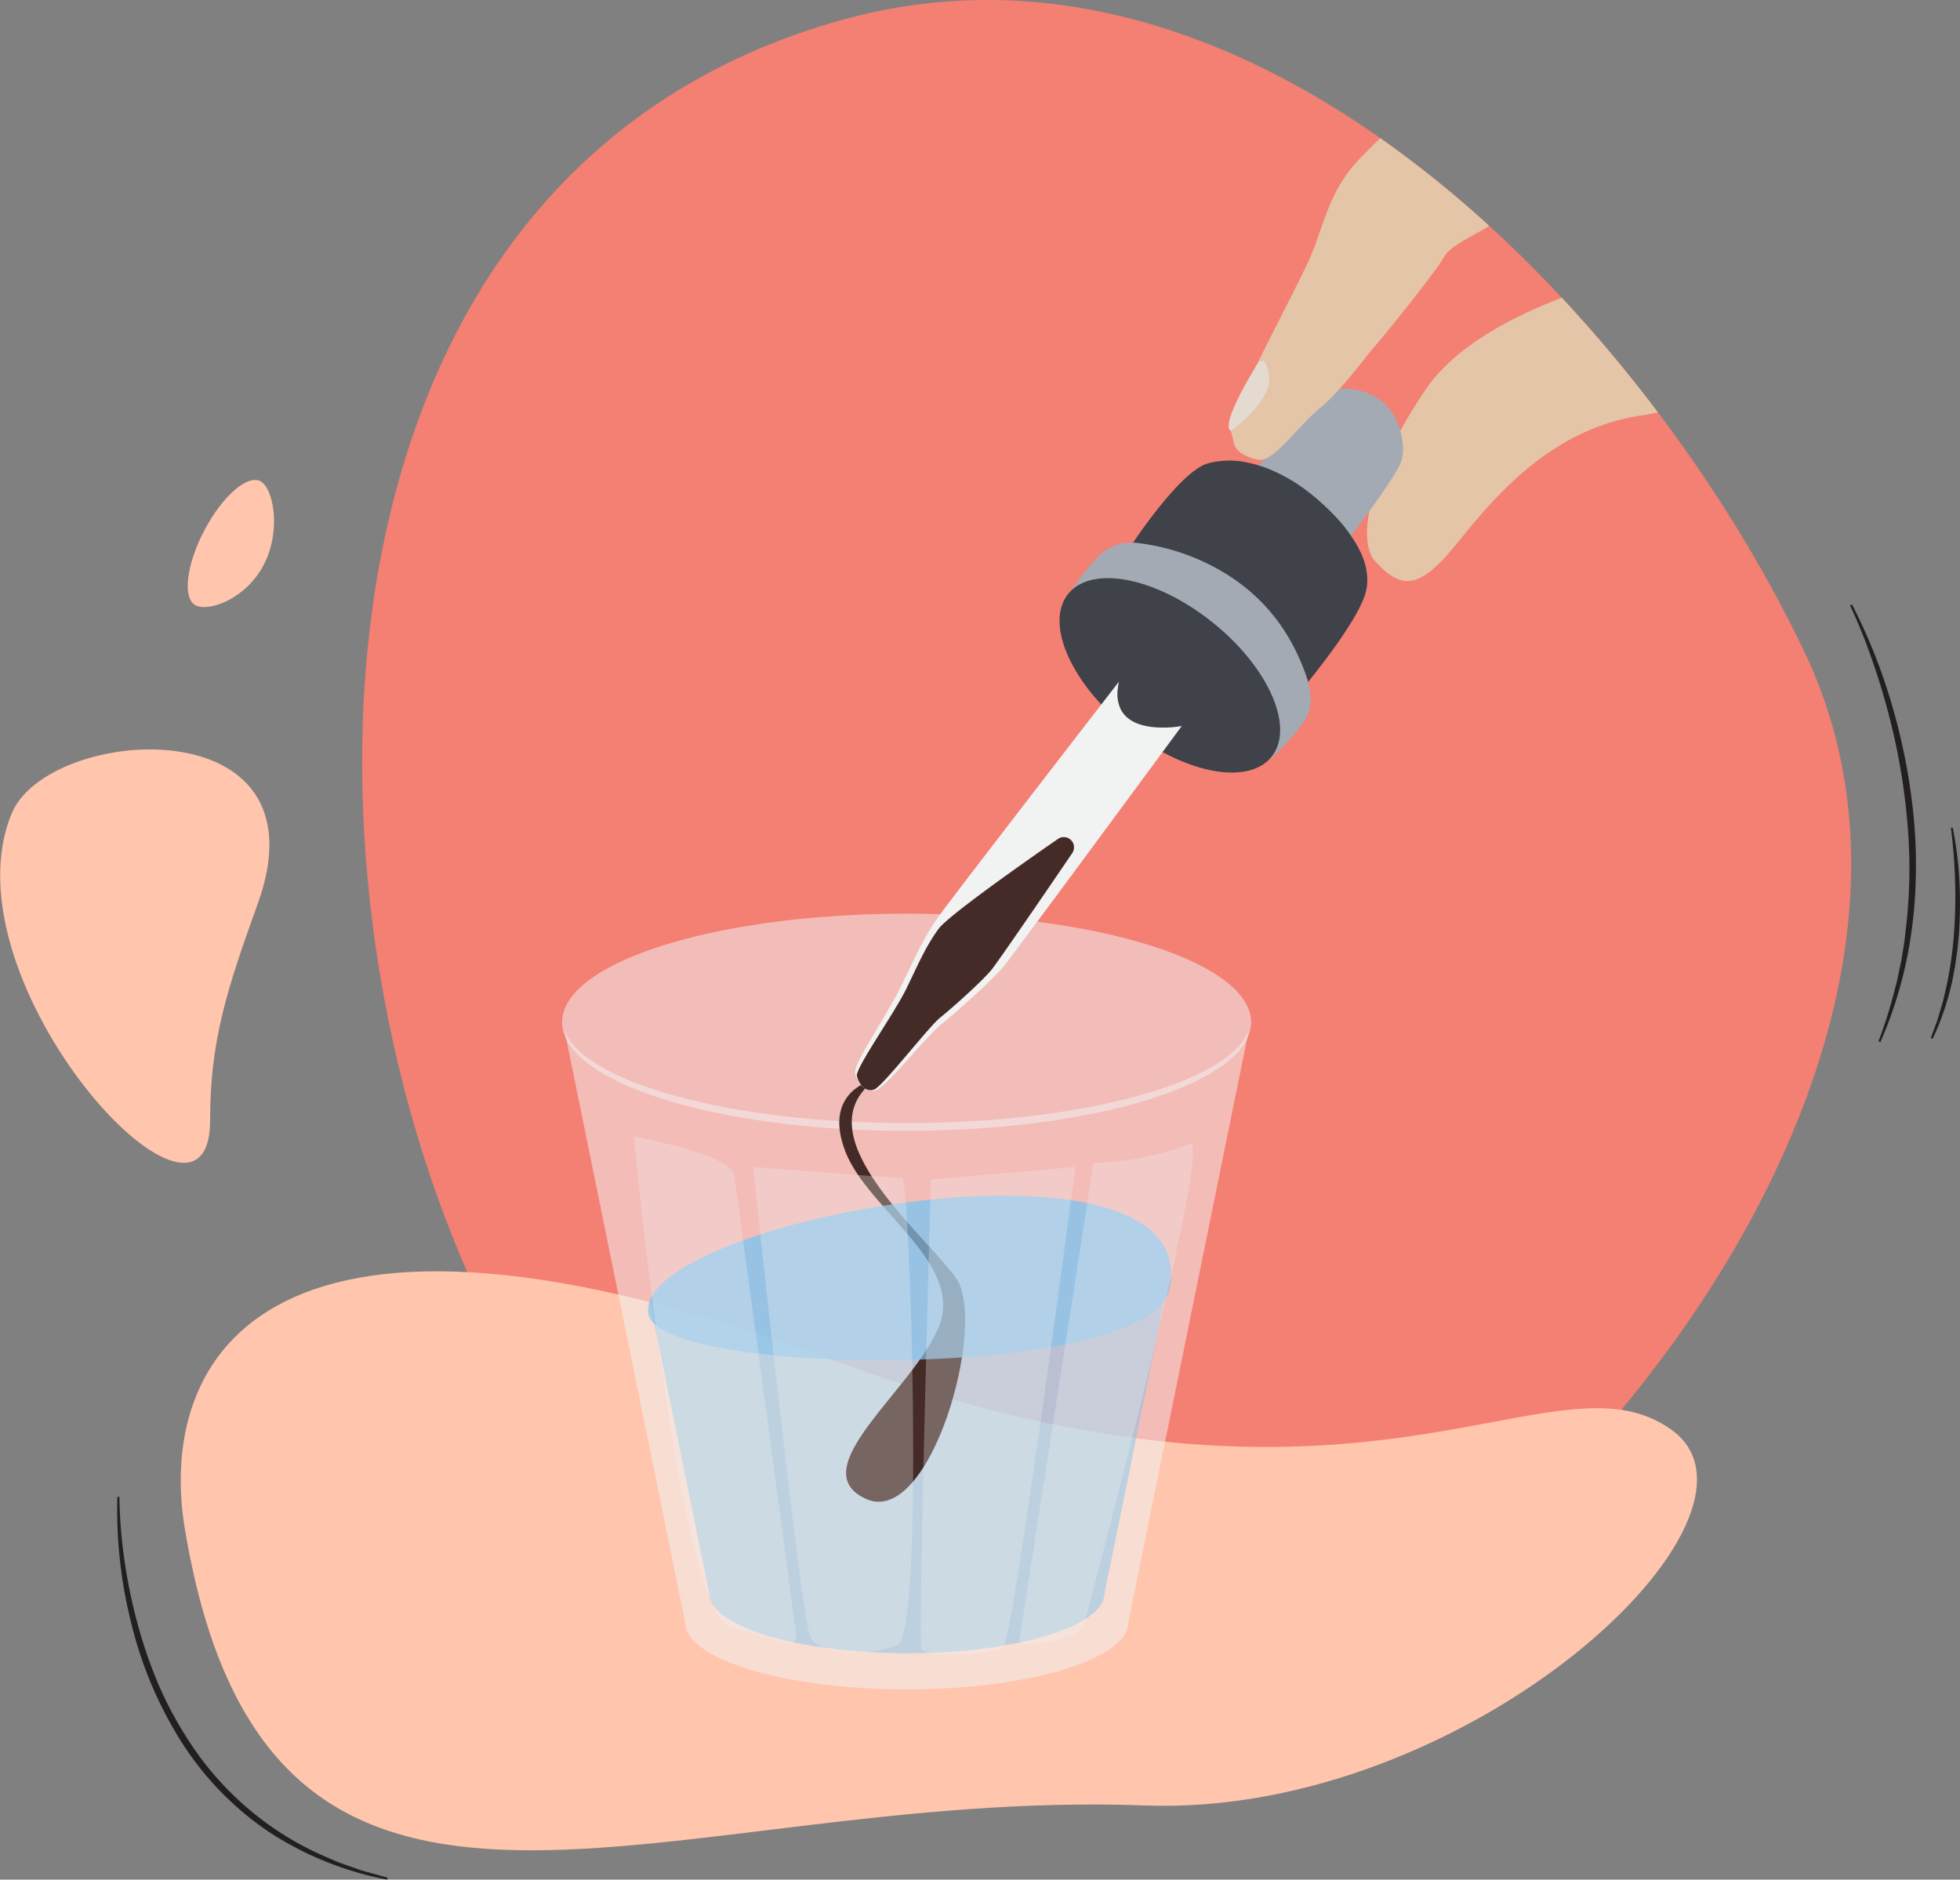 <svg xmlns="http://www.w3.org/2000/svg" viewBox="0 0 486.39 466.46"><rect x="0" y="0" width="486.39" height="466.46" fill="#808080" stroke="none"/><defs><style>.cls-1{fill:#f47f73;}.cls-2{fill:#ffc5ad;}.cls-3{fill:#231f20;}.cls-4{fill:#e5c5a7;}.cls-5,.cls-8{fill:#f1f2f2;}.cls-5{opacity:0.54;}.cls-6{opacity:0.92;}.cls-10,.cls-7{opacity:0.58;}.cls-9{opacity:0.91;}.cls-10,.cls-12{fill:#88c4ea;}.cls-11{fill:#452b28;}.cls-12{opacity:0.69;}.cls-13{opacity:0.29;}.cls-14{fill:#a3aab3;}.cls-15{fill:#2e2e2e;opacity:0.57;}.cls-16{fill:#3f4249;}.cls-17{fill:#e5dad0;}</style></defs><g id="Слой_3" data-name="Слой 3"><path class="cls-1" d="M180.49,367.25c47.15,111.45,35.63,151.06,143.09,132.24S566,326.54,514,217.25c-39-82-135-186-239-157C142.67,97.15,136.49,263.25,180.49,367.25Z" transform="translate(-66.12 -55.29)"/><path class="cls-2" d="M112,434.75c-7.08-42.43,19.83-94.3,160.91-41.89,132,49,177.89-4.09,207.89,17.16S430.6,506.35,350.2,503.34C230.6,498.86,132.93,560.25,112,434.75Z" transform="translate(-66.12 -55.29)"/><path class="cls-2" d="M69,257.21c9-21.92,78.88-26.95,61.09,22.33-7.76,21.52-11.83,34.14-11.83,53.83C118.22,370.85,51.8,299,69,257.21Z" transform="translate(-66.12 -55.29)"/><path class="cls-2" d="M116.78,187c-4.45,8.51-5.4,16.8-2.13,18.5s12.46-1.52,16.9-10,2.46-19.08-.81-20.79S121.22,178.51,116.78,187Z" transform="translate(-66.12 -55.29)"/><path class="cls-3" d="M525.71,205.3a138.29,138.29,0,0,1,10.23,26.06c1.3,4.5,2.36,9.06,3.22,13.66s1.53,9.24,1.93,13.91a122,122,0,0,1,.45,14.05,113.08,113.08,0,0,1-1.14,14,103.45,103.45,0,0,1-7.65,26.93l-.47-.19a117.29,117.29,0,0,0,4.15-13.28l.44-1.68.36-1.7.72-3.4c.35-2.29.8-4.56,1-6.87a128.36,128.36,0,0,0,.47-27.71,158.77,158.77,0,0,0-4.83-27.35c-1.18-4.49-2.57-8.92-4.12-13.3a133.43,133.43,0,0,0-5.24-12.9Z" transform="translate(-66.12 -55.29)"/><path class="cls-3" d="M550.69,260.63a91,91,0,0,1,1.67,13.26,110.48,110.48,0,0,1-.13,13.37l-.31,3.33-.47,3.32c-.13,1.11-.36,2.2-.57,3.3s-.39,2.19-.71,3.27a65.28,65.28,0,0,1-4.45,12.6l-.46-.21,1.15-3.1c.19-.52.4-1,.56-1.56l.47-1.58c.3-1.07.67-2.1.92-3.18l.75-3.21A94.65,94.65,0,0,0,551,287.16a126.89,126.89,0,0,0,.29-13.23c-.07-2.2-.18-4.41-.36-6.61s-.4-4.41-.68-6.59Z" transform="translate(-66.12 -55.29)"/><path class="cls-3" d="M95.75,426.76A118.73,118.73,0,0,0,97,442.4a126.9,126.9,0,0,0,3.13,15.35,116.76,116.76,0,0,0,5,14.81,92.19,92.19,0,0,0,7.25,13.81,76.51,76.51,0,0,0,21.38,22.41,75,75,0,0,0,13.67,7.5l1.8.78.9.39.92.33,3.7,1.29c1.22.48,2.5.77,3.76,1.13l3.78,1.06-.1.48A81.6,81.6,0,0,1,133,510a75.92,75.92,0,0,1-22-22.67A98.23,98.23,0,0,1,98.7,458.12a114.58,114.58,0,0,1-3.45-31.38Z" transform="translate(-66.12 -55.29)"/></g><g id="Слой_4" data-name="Слой 4"><path class="cls-4" d="M477.53,157.62c-1.23.3-2.52.54-3.89.74-26.88,3.88-41.62,27.35-49.1,35.43s-11.63,6.78-17.08.86,0-24.74,12.79-43.17c7.55-10.84,22.46-18.13,33.45-22.29A351.32,351.32,0,0,1,477.53,157.62Z" transform="translate(-66.12 -55.29)"/><ellipse class="cls-5" cx="224.98" cy="253.68" rx="85.5" ry="26.95"/><g class="cls-6"><g class="cls-7"><path class="cls-8" d="M291.1,334c-43.74,0-79.78-10-84.86-22.86l29.9,146.7c0,9.22,24.61,16.69,55,16.69s55-7.47,55-16.69L376,311.11C370.88,324,334.84,334,291.1,334Z" transform="translate(-66.12 -55.29)"/></g><g class="cls-7"><polygon class="cls-8" points="310.48 252.71 310.48 252.71 310.48 252.71 310.48 252.71"/></g></g><g class="cls-9"><path class="cls-10" d="M356.67,369.84,355,378.19l-14.77,72.46c0,8.24-22,14.91-49.05,14.91s-49.06-6.67-49.06-14.91l-13.63-66.88-1.13-5.53C234.94,357,353.1,336,356.67,369.84Z" transform="translate(-66.12 -55.29)"/><polygon class="cls-10" points="301.33 261.65 301.33 261.65 301.33 261.65 301.33 261.65"/></g><path class="cls-11" d="M281.6,323.75s-11.28,3.17-5.62,17.5,29.54,27.67,23.1,43.34S265,419.92,281,427.25s30.34-43.63,22.34-54.81c-7.85-11-36.88-34.44-21.34-48.15C282.29,324,281.35,324.1,281.6,323.75Z" transform="translate(-66.12 -55.29)"/><path class="cls-12" d="M356.35,375.18a7.76,7.76,0,0,1-1.39,3c-13.52,18.63-113.13,18.39-126.51,5.58a4.46,4.46,0,0,1-1.43-2.39,6,6,0,0,1,.3-3.14C234.94,357,353.1,336,356.67,369.84A17.63,17.63,0,0,1,356.35,375.18Z" transform="translate(-66.12 -55.29)"/><path class="cls-8" d="M414.32,386.36" transform="translate(-66.12 -55.29)"/><g class="cls-13"><path class="cls-8" d="M319.16,461.82a1.34,1.34,0,0,0,1.41,1.55c4-.26,13.67-1.29,14.61-5,1.18-4.73,32.5-122,26.09-119.22-10.77,4.6-25,4.93-23.77,4.63Z" transform="translate(-66.12 -55.29)"/><path class="cls-8" d="M297.12,348,333,344.89S317.41,463.24,315,464.38c-3.13,1.49-19.5,2.5-20.29,0S297.12,348,297.12,348Z" transform="translate(-66.12 -55.29)"/><path class="cls-8" d="M253,344.89s35.06,2.76,37,2.76,5.56,113.05-1.13,115.81-19.36,3.15-21.72-2S253,344.89,253,344.89Z" transform="translate(-66.12 -55.29)"/><path class="cls-8" d="M223.46,337.34s11.18,119.89,24.17,121.86l13.94,3.88A1.86,1.86,0,0,0,263.7,461c-2.15-16.06-14.11-105.57-15.43-114.14C247.48,341.74,223.46,337.34,223.46,337.34Z" transform="translate(-66.12 -55.29)"/></g><path class="cls-14" d="M413.71,170.14c-1.57,4-12.36,18.17-12.8,18.74l-.17-.25a40,40,0,0,0-9.8-10.32,54.4,54.4,0,0,0-5.24-3.51l-.22-.13-.23-.12c-1.08-.63-2.16-1.18-3.23-1.67l-.86-.38-.42-.18-.43-.17-.42-.16-.34-.13-.45-.16c-.29-.11-.59-.21-.89-.3.86-1.2,11.3-15.71,14.5-17.89s10-2.81,15.44.72S415.32,166.09,413.71,170.14Z" transform="translate(-66.12 -55.29)"/><path class="cls-15" d="M346.12,231.06a8.6,8.6,0,0,0,.85,4.76l-19.17,23.8-.84-2.49Z" transform="translate(-66.12 -55.29)"/><path class="cls-16" d="M404.07,193l.15.38c.13.33.26.67.37,1l.12.4a14.53,14.53,0,0,1,.45,1.75c0,.16,0,.31.08.47a13.57,13.57,0,0,1,.18,2.19c0,.19,0,.38,0,.57a11.76,11.76,0,0,1-.4,2.57,14.11,14.11,0,0,1-.52,1.55h0v0c-.15.37-.31.76-.49,1.15h0c-3.52,7.65-13.05,19.2-13.28,19.49l0,0s-.22-.84-.73-2.22c0-.11-.08-.23-.13-.35-.22-.58-.5-1.25-.83-2q-.08-.15-.15-.33c-.23-.48-.47-1-.75-1.54l-.16-.31c-.24-.46-.49-.93-.76-1.41l-.18-.3h0q-.24-.44-.51-.87l-.18-.3h0c-.66-1.08-1.41-2.21-2.27-3.38l-.2-.27c-.31-.42-.64-.84-1-1.26l-.2-.27-1-1.16-.22-.25h0q-.3-.36-.63-.72l-.22-.24c-.33-.36-.67-.73-1-1.09l-.23-.24a56.34,56.34,0,0,0-5.33-4.76l-.26-.2-1.24-.94h0l-.26-.19-1.22-.85-.26-.18c-1.11-.75-2.2-1.44-3.29-2.07l-.28-.16c-.45-.26-.91-.52-1.36-.76l-.28-.15-1.35-.7L364,195l-.08,0a52.93,52.93,0,0,0-7-2.84,47.54,47.54,0,0,0-7.33-1.79c-1.51-.23-2.38-.27-2.38-.27s11.59-17.59,18.44-19.74c.32-.1.64-.19,1-.27a20.94,20.94,0,0,1,9.09,0,28.85,28.85,0,0,1,3.06.8s1.14.32,3.17,1.2l.33.15c.42.18.87.4,1.35.63l.32.16,1.36.72.09.05.2.11h0l.2.12.22.12.23.14c.87.51,1.74,1.07,2.61,1.67l.29.2c.39.28.78.56,1.17.86l.28.21c.4.3.8.62,1.2.94l.27.23h0c1.58,1.31,3.05,2.65,4.39,4l.82.84.24.26c.34.36.67.73,1,1.09l.24.27.6.71.23.28c.31.4.62.79.91,1.18l.22.3.55.77.16.27h0l.18.27.21.31A26.62,26.62,0,0,1,404.07,193Z" transform="translate(-66.12 -55.29)"/><path class="cls-14" d="M383.73,210.16a45.16,45.16,0,0,0-7.14-7.88,47.5,47.5,0,0,0-6.42-4.7,54,54,0,0,0-22.73-7.65,11.89,11.89,0,0,0-7.54,2.33c-3.18,2.57-7.56,9-7.83,9.44l18.78,15.86,29.91,25.28.77.66s1.27-1.16,2.89-2.82c2.15-2.22,4.92-5.33,6.09-7.72,1.77-3.65.18-8.44.18-8.44A49,49,0,0,0,383.73,210.16Z" transform="translate(-66.12 -55.29)"/><path class="cls-16" d="M382.21,242.33c-4.2,6.54-15.67,6.06-27.58-.42a59.93,59.93,0,0,1-7.36-4.76,60.89,60.89,0,0,1-7.83-7c-8.93-9.58-12.82-20.43-8.8-26.7a8.77,8.77,0,0,1,1.43-1.71h0c6.15-5.75,20.43-3,33.52,6.89C379.82,219.34,387.27,234.44,382.21,242.33Z" transform="translate(-66.12 -55.29)"/><path class="cls-8" d="M359.38,235.46s-41,55.68-43.94,59.33-12,11.7-15.7,14.65-13.52,15.44-16.16,16.35-4.7-1.75-5.23-4.13,7.3-13.41,11.06-21,5.82-12.66,9.88-18.28,44.51-57.94,44.51-57.94a15.27,15.27,0,0,0-.34,2.24,8.6,8.6,0,0,0,.85,4.76C347.66,237.71,359.38,235.46,359.38,235.46Z" transform="translate(-66.12 -55.29)"/><path class="cls-11" d="M299,285.84c-3.3,4.57-5,8.73-8,14.88s-12.66,19.67-12.23,21.6,2.1,4.1,4.25,3.36,13.41-15.43,16.39-17.83,10.38-9,12.79-11.93c1.53-1.9,12.38-17.7,20-28.91a2.54,2.54,0,0,0-3.55-3.52C317.24,271.39,301.08,282.91,299,285.84Z" transform="translate(-66.12 -55.29)"/><path class="cls-4" d="M435.69,111.35c-4.88,3-9.55,4.85-11.23,7.74-2.75,4.72-16.76,21.8-17.69,22.75s-7.83,10.48-13.3,14.91-11.82,14.1-15.57,12.54c0,0-4.75-.91-5.51-3.83-.46-1.79-.64-2.63-.81-3.22a6.32,6.32,0,0,0-.35-1c-.39-.87,4.72-10.46,5.21-12.11.1-.33.58-1.37,1.32-2.88l0,0,.07-.13c3-6.17,10.1-19.77,13-26,3.61-7.85,4.76-17.14,12.55-25.27,1.44-1.5,3.23-3.34,5.25-5.29A274.6,274.6,0,0,1,435.69,111.35Z" transform="translate(-66.12 -55.29)"/><path class="cls-17" d="M371.58,162.24s10.52-7.47,9.44-13.9-3.24-2.1-3.24-2.1S368.74,160.61,371.58,162.24Z" transform="translate(-66.12 -55.29)"/></g></svg>